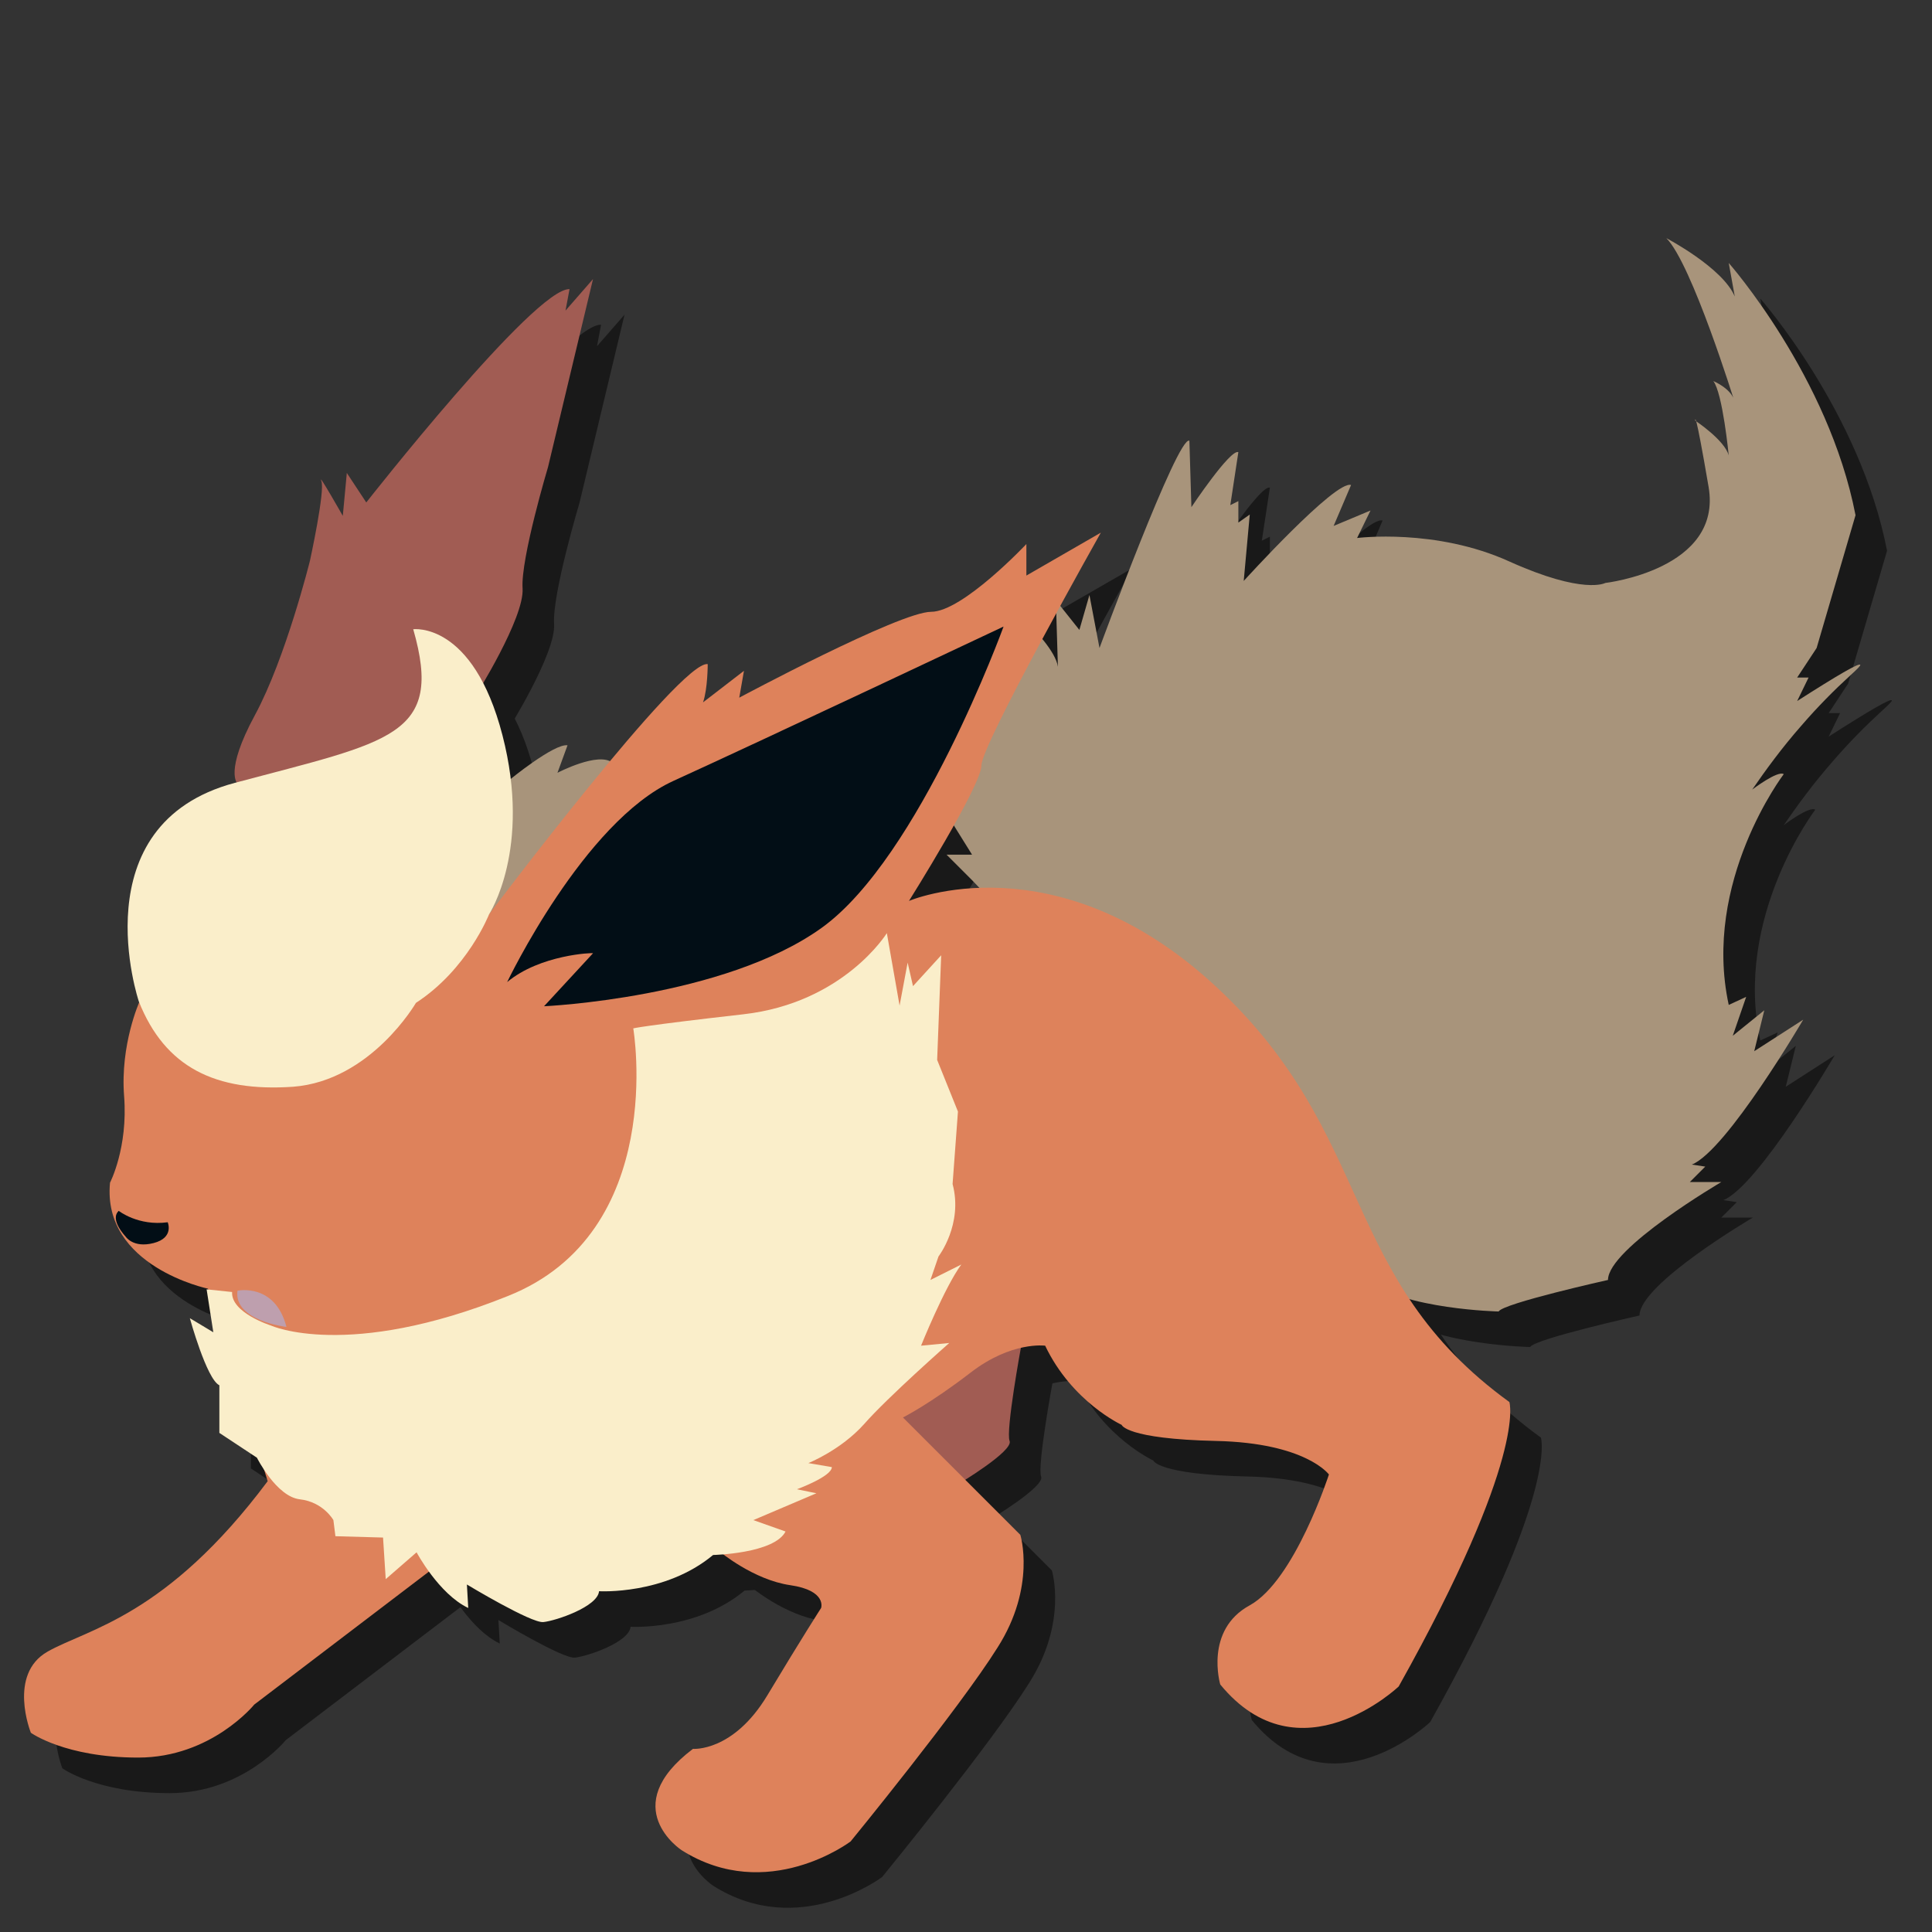 <?xml version="1.0" encoding="utf-8"?>
<!-- Generator: Adobe Illustrator 23.0.6, SVG Export Plug-In . SVG Version: 6.00 Build 0)  -->
<svg version="1.1" id="Layer_1" xmlns="http://www.w3.org/2000/svg" xmlns:xlink="http://www.w3.org/1999/xlink" x="0px" y="0px"
	 viewBox="0 0 288 288" style="enable-background:new 0 0 288 288;" xml:space="preserve">
<rect x="0" y="0" width="288" height="288" fill="#333333" stroke="none"/>
<style type="text/css">
	.st0{opacity:0.5;}
	.st1{fill:#A8947B;}
	.st2{fill:#A15C53;}
	.st3{fill:#DE825B;}
	.st4{fill:#020E16;}
	.st5{fill:#BE9FAE;}
	.st6{fill:#FAEECA;}
</style>
<g class="st0">
	<path d="M80.6,121.6c0,0,6.7-5.5,8.7-5.2l-1.5,4.1c0,0,6.1-3.2,8.2-1.5s-18.9,25.6-18.9,25.6l-1.2-12.8L80.6,121.6z"/>
	<path d="M149.6,136.5l-3.8-3.8h3.8l-3.8-6.1l12.8-27.7c0,0,3.5,3.5,3.8,5.8l-0.3-9.9l3.5,4.4l1.5-5.2l1.5,7.9
		c0,0,11.7-31.8,13.4-30.9l0.3,9.9c0,0,5.8-8.7,7-8.2l-1.2,7.9l1.2-0.6v3.2L191,82l-0.9,9.9c0,0,13.7-15.1,16-14.3l-2.6,6.1l5.5-2.3
		l-2,4.1c0,0,11.7-1.5,22.7,3.5c11.1,5,14.3,3.2,14.3,3.2s17.5-2,15.4-14.3s-2-9.9-2-9.9s4.4,2.9,5,5.2c0,0-0.9-9.3-2.3-11.1
		c0,0,2.9,1.2,3.2,3.2c0,0-6.4-20.7-10.2-24.5c0,0,8.4,4.4,10.2,8.7l-0.9-5c0,0,14.9,16.9,18.9,37.6l-5.8,19.8l-2.9,4.4h1.7
		l-1.7,3.5c6.1-3.9,9.2-5.7,9.4-5.4c0.1,0.1-0.4,0.6-1.5,1.6c-2.3,2.1-4.8,4.6-7.3,7.5c-2.9,3.3-5.3,6.6-7.3,9.5
		c0,0,3.8-2.9,4.7-2.3c0,0-12.2,16-8.2,34.4l2.6-1.2l-2,5.8l4.7-3.8l-1.5,6.1l7.3-4.7c0,0-11.4,19.5-16.6,21.6l2,0.3l-2.3,2.3h4.7
		c0,0-16.9,9.9-16.9,14.6c0,0-15.7,3.5-16.3,4.7c0,0-14-0.3-19.8-4.7C202.3,191.9,149.6,136.5,149.6,136.5z"/>
	<path d="M40.1,122.1c0,0-2-1.7,2.6-10.2s8.2-23,8.2-23s2.3-10.5,1.7-11.9c-0.6-1.5,3.2,5.2,3.2,5.2l0.6-6.4l2.9,4.4
		c0,0,25.1-32,30.3-31.8L89,51.6l4.1-4.7l-6.7,28c0,0-4.1,13.7-3.8,18.1s-7,16-7,16l-16.3,11.3L40.1,122.1z"/>
	<path d="M156.9,206.1c0,0-2.3,12.5-1.7,14s-7.6,6.4-7.6,6.4l-10.2-10.2C137.4,216.3,151.9,202.1,156.9,206.1z"/>
	<path d="M77.6,141.6c0,0,28.6-38,32.6-37.3c0,0,0,3.7-0.7,5.7l6.1-4.7l-0.7,4c0,0,23.9-12.8,28.6-12.8s14.2-10.1,14.2-10.1v4.7
		l11.1-6.4c0,0-17.8,31.6-17.8,34.7c0,3-10.8,20.2-10.8,20.2s21.9-9.4,45.8,12.8s18.2,43.4,43.7,61.9c0,0,2.7,8.1-16.5,42.4
		c0,0-14.8,14.1-26.6-0.3c0,0-2.4-8.1,4.4-11.8c6.7-3.7,11.8-19.5,11.8-19.5s-3.4-4.7-16.8-5c-13.5-0.3-14.1-2.4-14.1-2.4
		s-7.4-3.4-11.4-11.8c0,0-5-0.7-11.1,4s-10.1,6.7-10.1,6.7l17.5,17.5c0,0,2.4,7.7-3.4,16.8c-5.7,9.1-21.9,28.9-21.9,28.9
		s-12.4,9.4-25.2,1.3c0,0-9.8-6.4,1.7-15.1c0,0,6,0.5,11.1-8s8-13,8-13s0.9-2.6-4.6-3.4c-5.5-0.8-10.5-5-10.5-5L69.4,239l-26.8,20.4
		c0,0-6.4,7.9-17.3,7.9s-16-3.7-16-3.7s-3.5-8.7,2.5-12.1s17.7-5.2,32.8-25.4l-8.9-28.7c0,0-15.8-3.3-14.6-15.8
		c0,0,2.7-5.2,2.1-12.9s2.3-14.1,2.3-14.1L77.6,141.6z"/>
	<path d="M22.4,185.8c0,0,2.9,2.3,7.3,1.7c0,0,1,2.3-2.1,3.1s-4.2-1-4.2-1S21,187.1,22.4,185.8z"/>
	<path d="M40.1,197.7c0,0,5.6-1.2,7.3,5.4C47.4,203.1,39.5,202.2,40.1,197.7z"/>
	<path d="M25.4,154.6c0,0-8.9-26.4,14.3-32.6s31.2-6.9,26.6-22.9c0,0,8.9-1.2,13.3,15.8s-2,26.7-2,26.7s-3.2,8.2-10.9,13.2
		c0,0-6.7,11.6-18.3,12.5C36.8,168.1,29.3,164.4,25.4,154.6z"/>
	<path d="M35.5,197.5l1,6.4l-3.5-2.1c0,0,2.5,9.1,4.4,10v7.1l5.6,3.7c0,0,2.9,5.8,6.4,6.2s5,3.1,5,3.1l0.3,2.4l7.1,0.2l0.4,6.2
		l4.6-4c0,0,3.3,6.2,7.7,8.3l-0.2-3.5c0,0,9.6,5.8,11.4,5.6c1.9-0.2,8.1-2.3,8.3-4.6c0,0,9.8,0.6,17-5.4c0,0,9.1-0.2,10.8-3.5
		l-4.8-1.7l9.4-4l-2.9-0.6c0,0,5.2-1.9,5.2-3.3l-3.5-0.6c0,0,4.8-1.9,8.3-5.8c3.5-4,12.7-12.1,12.7-12.1l-4.2,0.4
		c0,0,3.5-8.7,6-12.1l-4.6,2.3l1.2-3.5c0,0,3.7-4.8,2.1-10.8l0.8-10.8l-3.1-7.7l0.6-15.6l-4.2,4.6l-0.8-3.5l-1.2,6.4l-1.9-10.8
		c0,0-6.4,10.4-21.4,12.1s-16.4,2.1-16.4,2.1s5.2,30.4-18.7,39.9c-23.9,9.6-35.3,4.4-35.3,4.4s-6-1.9-5.8-5L35.5,197.5z"/>
	<path d="M80.3,151.7c0,0,11.4-23.9,24.8-30s49.2-23,49.2-23s-12.5,34.4-27.1,44.9s-41.4,11.7-41.4,11.7l7.3-7.9
		C93.1,147.3,85.2,147.6,80.3,151.7z"/>
</g>
<g>
	<path class="st1" d="M75.9,116.3c0,0,6.7-5.5,8.7-5.2l-1.5,4.1c0,0,6.1-3.2,8.2-1.5s-18.9,25.6-18.9,25.6l-1.2-12.8L75.9,116.3z"/>
	<path class="st1" d="M144.9,131.2l-3.8-3.8h3.8l-3.8-6.1l12.8-27.7c0,0,3.5,3.5,3.8,5.8l-0.3-9.9l3.5,4.4l1.5-5.2l1.5,7.9
		c0,0,11.7-31.8,13.4-30.9l0.3,9.9c0,0,5.8-8.7,7-8.2l-1.2,7.9l1.2-0.6v3.2l1.7-1.2l-0.9,9.9c0,0,13.7-15.1,16-14.3l-2.6,6.1
		l5.5-2.3l-2,4.1c0,0,11.7-1.5,22.7,3.5c11.1,5,14.3,3.2,14.3,3.2s17.5-2,15.4-14.3s-2-9.9-2-9.9s4.4,2.9,5,5.2
		c0,0-0.9-9.3-2.3-11.1c0,0,2.9,1.2,3.2,3.2c0,0-6.4-20.7-10.2-24.5c0,0,8.4,4.4,10.2,8.7l-0.9-5c0,0,14.9,16.9,18.9,37.6l-5.8,19.8
		l-2.9,4.4h1.7l-1.7,3.5c6.1-3.9,9.2-5.7,9.4-5.4c0.1,0.1-0.4,0.6-1.5,1.6c-2.3,2.1-4.8,4.6-7.3,7.5c-2.9,3.3-5.3,6.6-7.3,9.5
		c0,0,3.8-2.9,4.7-2.3c0,0-12.2,16-8.2,34.4l2.6-1.2l-2,5.8l4.7-3.8l-1.5,6.1l7.3-4.7c0,0-11.4,19.5-16.6,21.6l2,0.3l-2.3,2.3h4.7
		c0,0-16.9,9.9-16.9,14.6c0,0-15.7,3.5-16.3,4.7c0,0-14-0.3-19.8-4.7C197.6,186.6,144.9,131.2,144.9,131.2z"/>
	<path class="st2" d="M35.4,116.8c0,0-2-1.7,2.6-10.2s8.2-23,8.2-23s2.3-10.5,1.7-11.9c-0.6-1.5,3.2,5.2,3.2,5.2l0.6-6.4l2.9,4.4
		c0,0,25.1-32,30.3-31.8l-0.6,3.2l4.1-4.7l-6.7,28c0,0-4.1,13.7-3.8,18.1s-7,16-7,16L54.6,115L35.4,116.8z"/>
	<path class="st2" d="M152.2,200.8c0,0-2.3,12.5-1.7,14s-7.6,6.4-7.6,6.4L132.7,211C132.7,211,147.2,196.8,152.2,200.8z"/>
	<path class="st3" d="M72.9,136.3c0,0,28.6-38,32.6-37.3c0,0,0,3.7-0.7,5.7l6.1-4.7l-0.7,4c0,0,23.9-12.8,28.6-12.8
		S153,81.1,153,81.1v4.7l11.1-6.4c0,0-17.8,31.6-17.8,34.7c0,3-10.8,20.2-10.8,20.2s21.9-9.4,45.8,12.8s18.2,43.4,43.7,61.9
		c0,0,2.7,8.1-16.5,42.4c0,0-14.8,14.1-26.6-0.3c0,0-2.4-8.1,4.4-11.8c6.7-3.7,11.8-19.5,11.8-19.5s-3.4-4.7-16.8-5
		c-13.5-0.3-14.1-2.4-14.1-2.4s-7.4-3.4-11.4-11.8c0,0-5-0.7-11.1,4s-10.1,6.7-10.1,6.7l17.5,17.5c0,0,2.4,7.7-3.4,16.8
		c-5.7,9.1-21.9,28.9-21.9,28.9s-12.4,9.4-25.2,1.3c0,0-9.8-6.4,1.7-15.1c0,0,6,0.5,11.1-8s8-13,8-13s0.9-2.6-4.6-3.4
		c-5.5-0.8-10.5-5-10.5-5l-42.6,2.4l-26.8,20.4c0,0-6.4,7.9-17.3,7.9s-16-3.7-16-3.7s-3.5-8.7,2.5-12.1s17.7-5.2,32.8-25.4L31,192.1
		c0,0-15.8-3.3-14.6-15.8c0,0,2.7-5.2,2.1-12.9s2.3-14.1,2.3-14.1L72.9,136.3z"/>
	<path class="st4" d="M17.7,180.5c0,0,2.9,2.3,7.3,1.7c0,0,1,2.3-2.1,3.1s-4.2-1-4.2-1S16.3,181.8,17.7,180.5z"/>
	<path class="st5" d="M35.4,192.4c0,0,5.6-1.2,7.3,5.4C42.7,197.8,34.8,196.9,35.4,192.4z"/>
	<path class="st6" d="M20.7,149.3c0,0-8.9-26.4,14.3-32.6s31.2-6.9,26.6-22.9c0,0,8.9-1.2,13.3,15.8s-2,26.7-2,26.7
		s-3.2,8.2-10.9,13.2c0,0-6.7,11.6-18.3,12.5C32.1,162.8,24.6,159.1,20.7,149.3z"/>
	<path class="st6" d="M30.8,192.2l1,6.4l-3.5-2.1c0,0,2.5,9.1,4.4,10v7.1l5.6,3.7c0,0,2.9,5.8,6.4,6.2s5,3.1,5,3.1L50,229l7.1,0.2
		l0.4,6.2l4.6-4c0,0,3.3,6.2,7.7,8.3l-0.2-3.5c0,0,9.6,5.8,11.4,5.6c1.9-0.2,8.1-2.3,8.3-4.6c0,0,9.8,0.6,17-5.4
		c0,0,9.1-0.2,10.8-3.5l-4.8-1.7l9.4-4l-2.9-0.6c0,0,5.2-1.9,5.2-3.3l-3.5-0.6c0,0,4.8-1.9,8.3-5.8c3.5-4,12.7-12.1,12.7-12.1
		l-4.2,0.4c0,0,3.5-8.7,6-12.1l-4.6,2.3l1.2-3.5c0,0,3.7-4.8,2.1-10.8l0.8-10.8l-3.1-7.7l0.6-15.6l-4.2,4.6l-0.8-3.5l-1.2,6.4
		l-1.9-10.8c0,0-6.4,10.4-21.4,12.1s-16.4,2.1-16.4,2.1s5.2,30.4-18.7,39.9c-23.9,9.6-35.3,4.4-35.3,4.4s-6-1.9-5.8-5L30.8,192.2z"
		/>
	<path class="st4" d="M75.6,146.4c0,0,11.4-23.9,24.8-30s49.2-23,49.2-23s-12.5,34.4-27.1,44.9S81.1,150,81.1,150l7.3-7.9
		C88.4,142,80.5,142.3,75.6,146.4z"/>
</g>
</svg>
